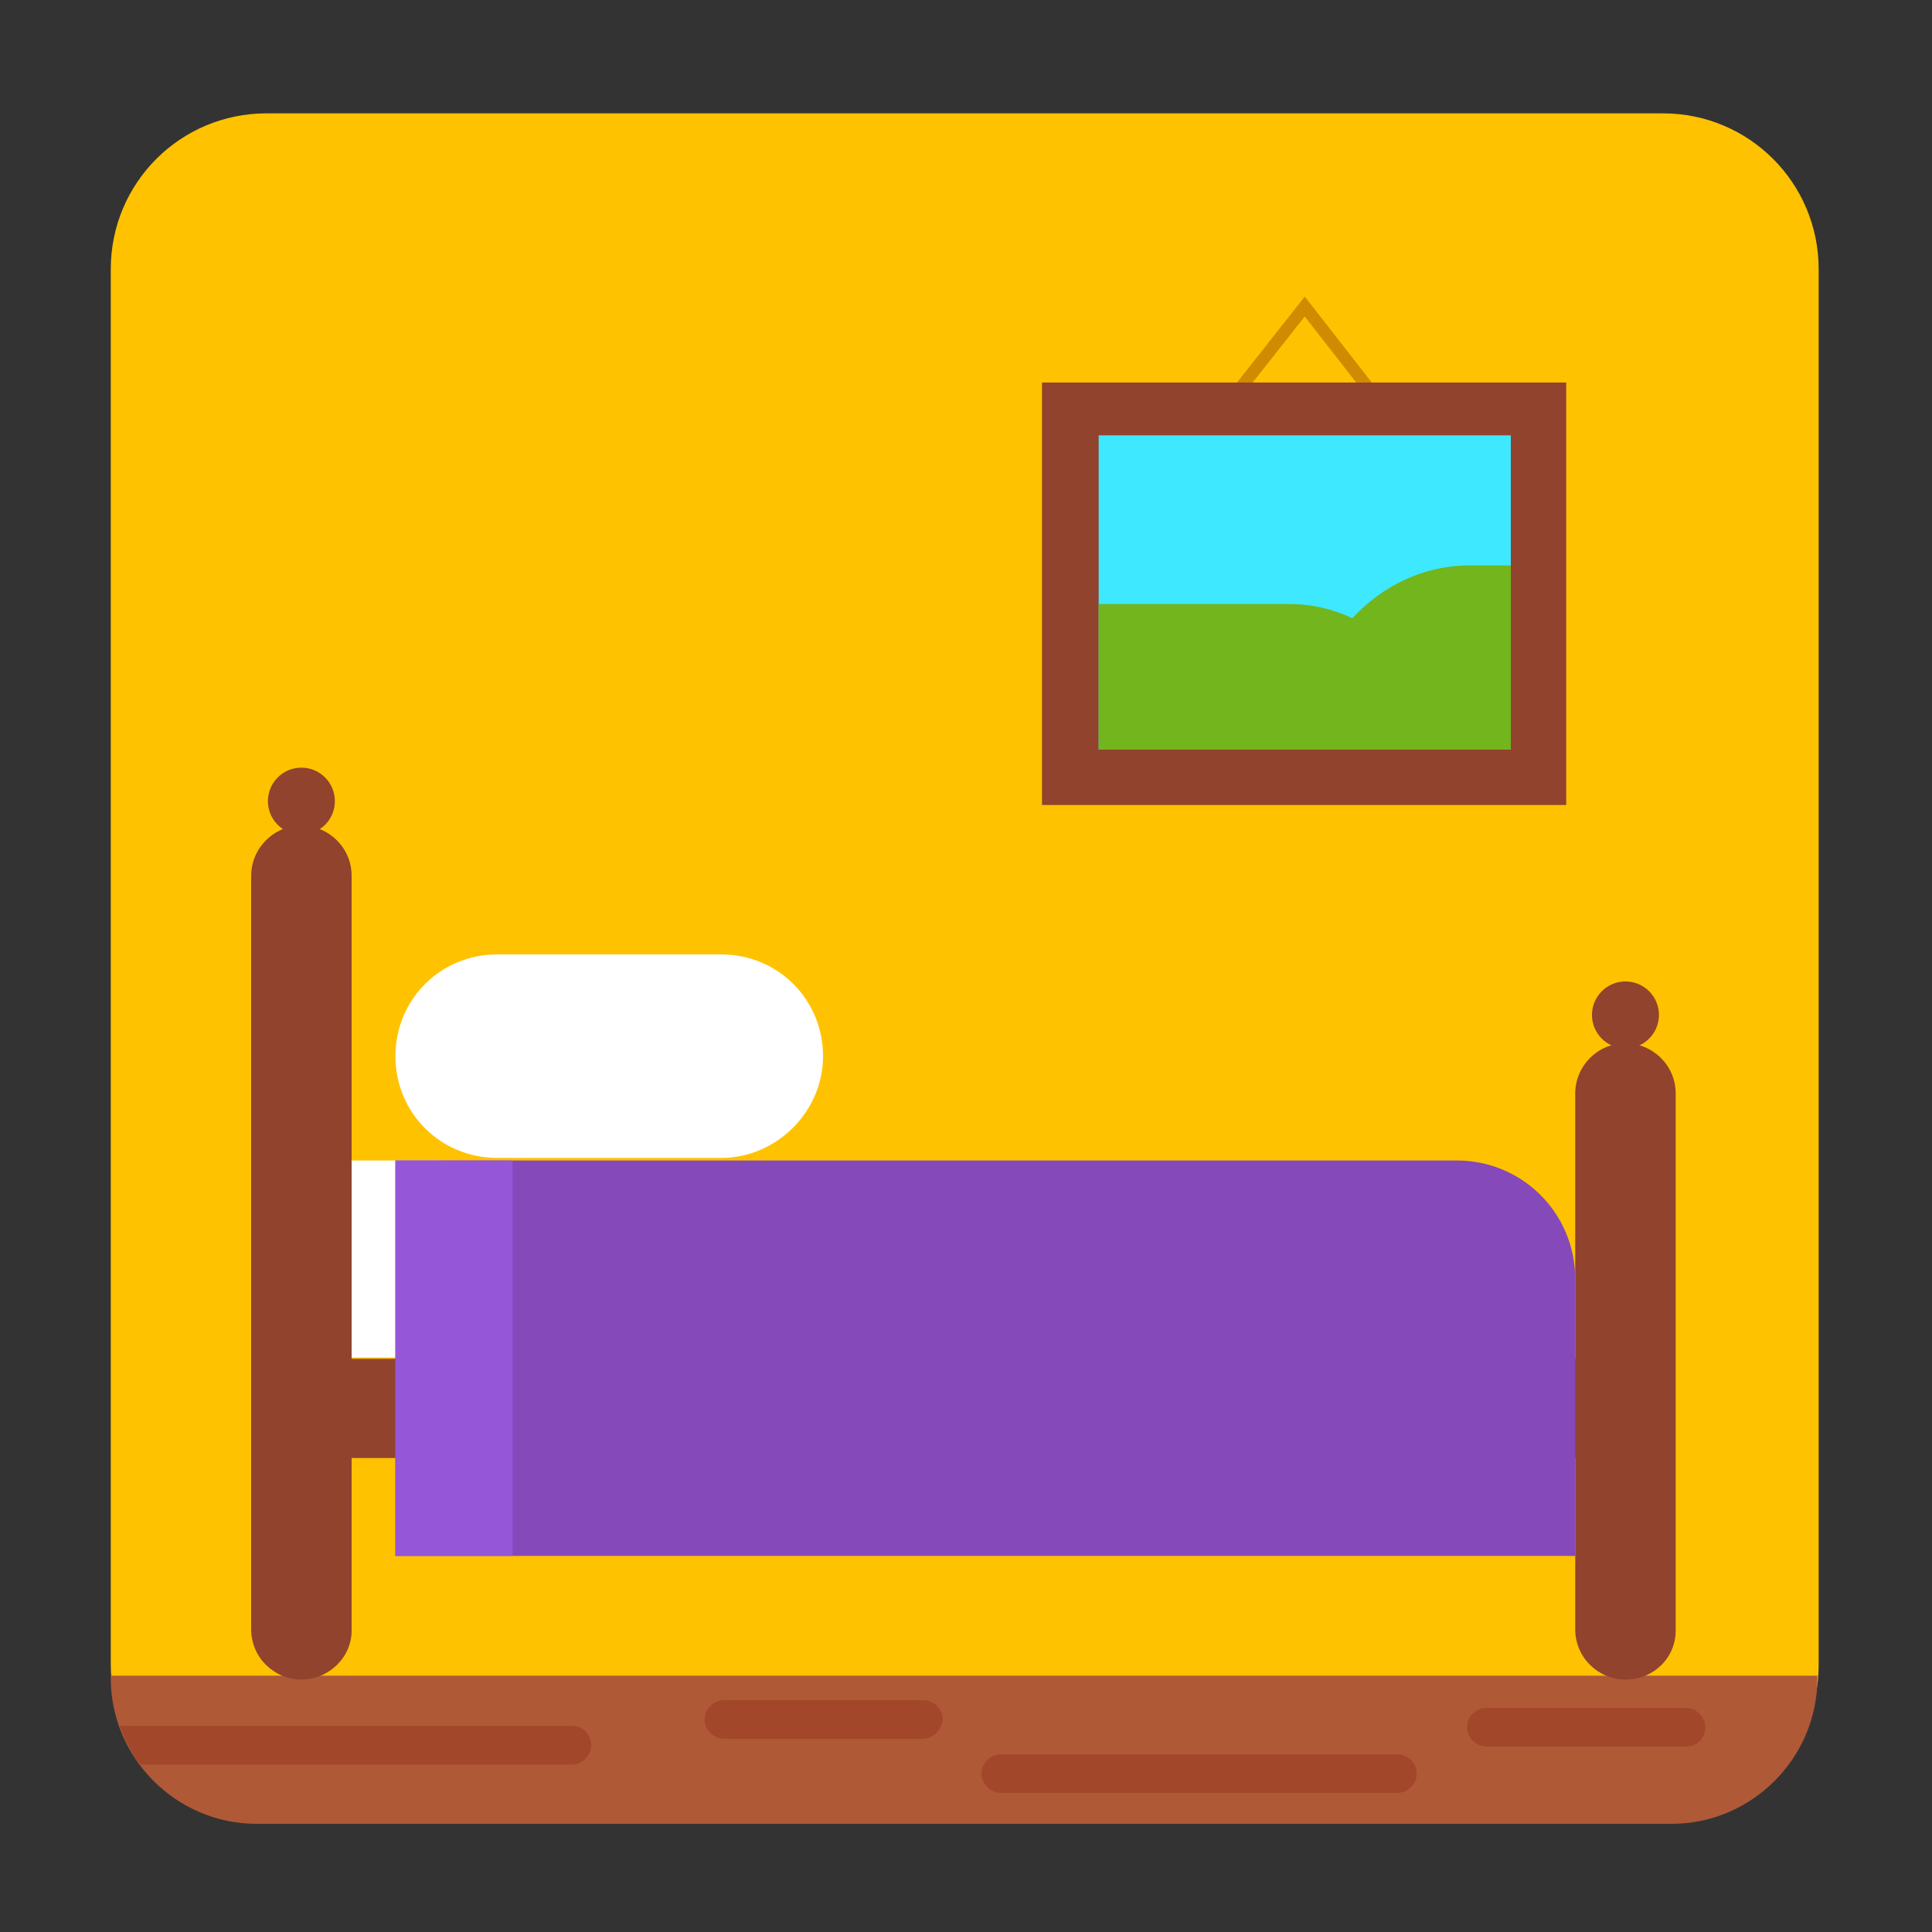 <?xml version="1.0" encoding="utf-8"?><!DOCTYPE svg PUBLIC "-//W3C//DTD SVG 1.1//EN" "http://www.w3.org/Graphics/SVG/1.1/DTD/svg11.dtd"><svg version="1.1" id="Layer_1" xmlns="http://www.w3.org/2000/svg" xmlns:xlink="http://www.w3.org/1999/xlink" x="0px" y="0px" width="150px" height="150px" viewBox="0 0 150 150" enable-background="new 0 0 150 150" xml:space="preserve"><rect x="0" y="0" width="150" height="150" fill="#333333" stroke="none"/><path fill="#FFC200" d="M129.1,141.3H20.7c-6.7,0-12.1-5.4-12.1-12.1V20.9c0-6.7,5.4-12.1,12.1-12.1h108.4c6.7,0,12.1,5.4,12.1,12.1	v108.4C141.2,135.9,135.8,141.3,129.1,141.3z"/><path fill="#AF5937" d="M8.6,130.3c0,6.2,5.1,11.3,11.3,11.3h109.9c6.2,0,11.3-5.1,11.3-11.3v-0.2H8.6V130.3z"/><path fill="#A3472B" d="M44.4,134H9.3c0.4,1.1,0.9,2.1,1.6,3h33.5c0.8,0,1.5-0.7,1.5-1.5S45.3,134,44.4,134z"/><path fill="#A3472B" d="M108.5,139.2H77.7c-0.8,0-1.5-0.7-1.5-1.5v0c0-0.8,0.7-1.5,1.5-1.5h30.8c0.8,0,1.5,0.7,1.5,1.5v0	C110,138.5,109.3,139.2,108.5,139.2z"/><path fill="#A3472B" d="M130.9,135.6h-15.5c-0.8,0-1.5-0.7-1.5-1.5l0,0c0-0.8,0.7-1.5,1.5-1.5h15.5c0.8,0,1.5,0.7,1.5,1.5l0,0	C132.4,134.9,131.8,135.6,130.9,135.6z"/><path fill="#A3472B" d="M71.6,135H56.2c-0.8,0-1.5-0.7-1.5-1.5l0,0c0-0.8,0.7-1.5,1.5-1.5h15.5c0.8,0,1.5,0.7,1.5,1.5l0,0	C73.1,134.3,72.5,135,71.6,135z"/><rect x="27.3" y="90.1" fill="#FFFFFF" width="7" height="15.3"/><path fill="#91432D" d="M23.4,130.4L23.4,130.4c-2.1,0-3.9-1.7-3.9-3.9V68c0-2.1,1.7-3.9,3.9-3.9h0c2.1,0,3.9,1.7,3.9,3.9v58.6	C27.3,128.7,25.5,130.4,23.4,130.4z"/><rect x="25.8" y="105.5" fill="#91432D" width="96.6" height="7.7"/><path fill="#91432D" d="M126.2,130.4L126.2,130.4c-2.1,0-3.9-1.7-3.9-3.9V84.9c0-2.1,1.7-3.9,3.9-3.9h0c2.1,0,3.9,1.7,3.9,3.9v41.7	C130.1,128.7,128.4,130.4,126.2,130.4z"/><path fill="#8549BA" d="M122.4,120.8H30.7V90.1h82.4c5.1,0,9.2,4.1,9.2,9.2V120.8z"/><path fill="#FFFFFF" d="M56,89.9H38.6c-4.4,0-7.9-3.5-7.9-7.9v0c0-4.4,3.5-7.9,7.9-7.9H56c4.4,0,7.9,3.5,7.9,7.9v0	C63.9,86.3,60.3,89.9,56,89.9z"/><rect x="30.7" y="90.1" fill="#9556D8" width="9.1" height="30.7"/><polygon fill="none" stroke="#D18B00" stroke-width="0.954" stroke-miterlimit="10" points="92.7,34.7 101.3,23.8 109.8,34.7"/><circle fill="#91432D" cx="23.4" cy="62.2" r="2.6"/><circle fill="#91432D" cx="126.2" cy="78.8" r="2.6"/><rect x="80.9" y="29.7" fill="#91432D" width="40.7" height="32.8"/><rect x="85.3" y="33.8" fill="#3EE8FF" width="32" height="24.4"/><path fill="#72B51C" d="M117.3,43.9h-3.2c-3.6,0-6.8,1.6-9.1,4.1c-1.5-0.7-3.1-1.1-4.9-1.1H85.3v11.3h32V43.9z"/></svg>